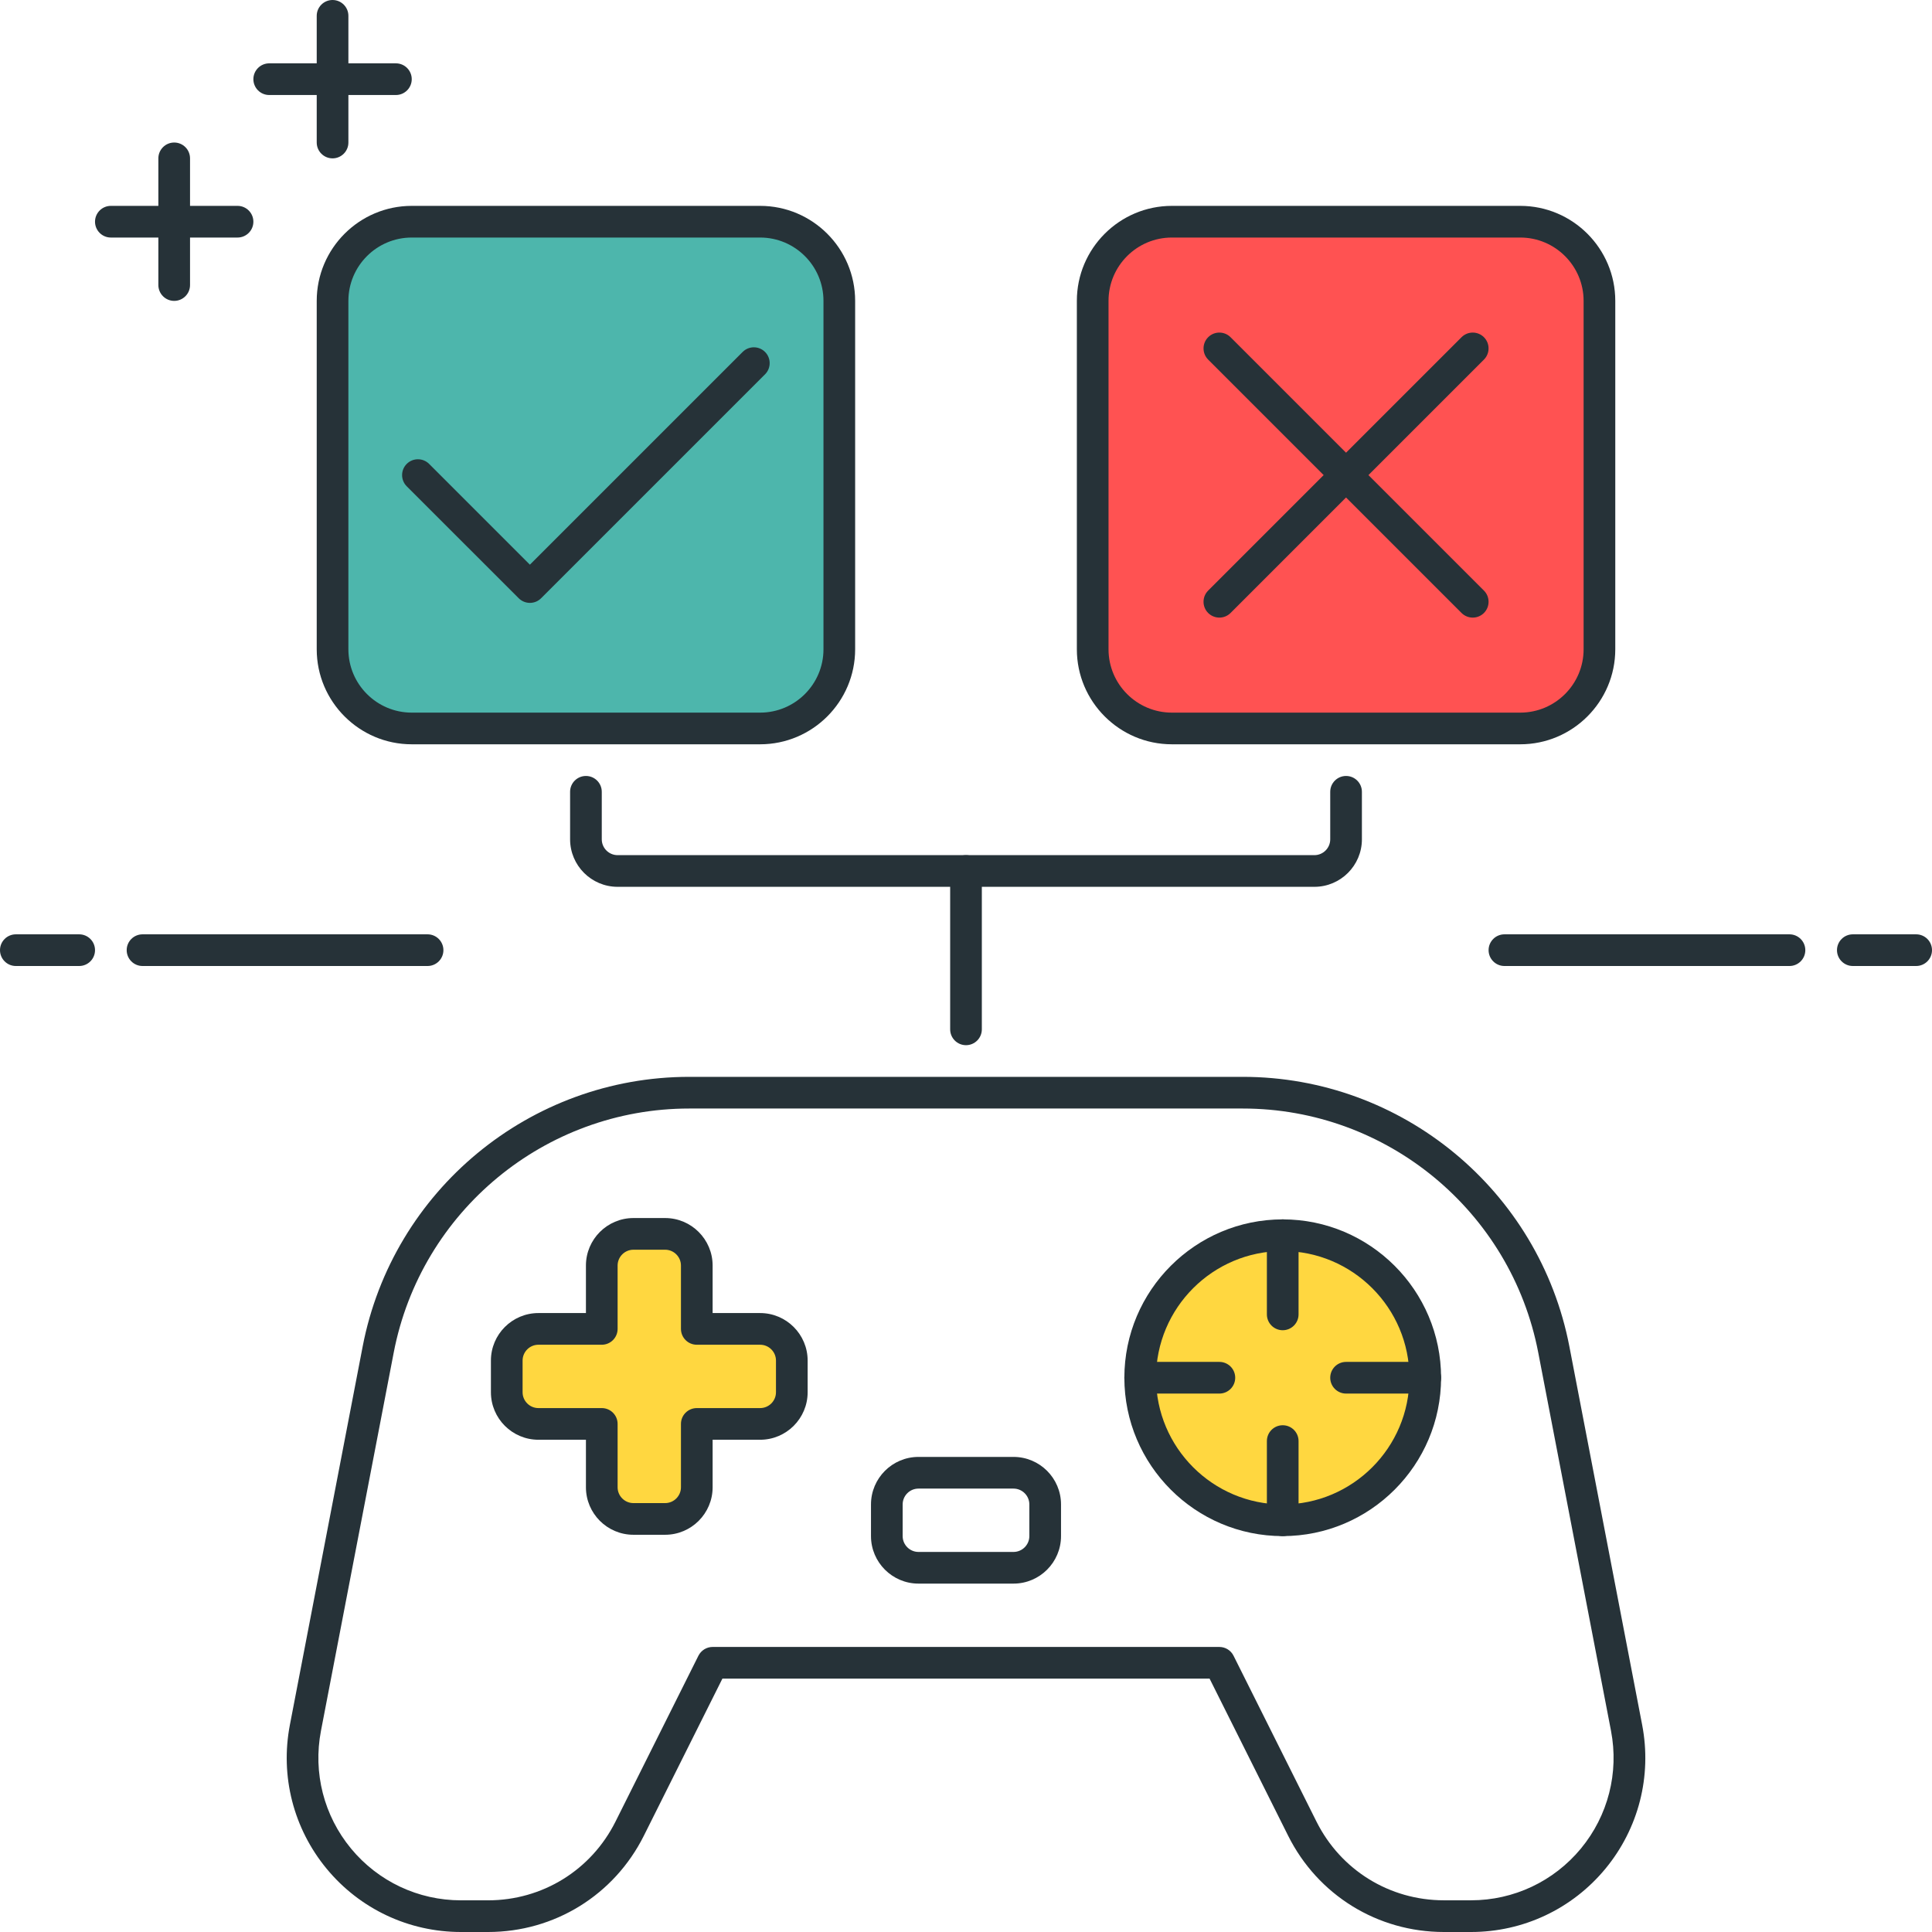 <svg height="488pt" viewBox="0 0 488 488" width="488pt" xmlns="http://www.w3.org/2000/svg"><g fill="#263238"><path d="m100 24h-32c-2.207 0-4-1.793-4-4s1.793-4 4-4h32c2.207 0 4 1.793 4 4s-1.793 4-4 4zm0 0"/><path d="m84 40c-2.207 0-4-1.793-4-4v-32c0-2.207 1.793-4 4-4s4 1.793 4 4v32c0 2.207-1.793 4-4 4zm0 0"/><path d="m60 60h-32c-2.207 0-4-1.793-4-4s1.793-4 4-4h32c2.207 0 4 1.793 4 4s-1.793 4-4 4zm0 0"/><path d="m44 76c-2.207 0-4-1.793-4-4v-32c0-2.207 1.793-4 4-4s4 1.793 4 4v32c0 2.207-1.793 4-4 4zm0 0"/><path d="m20 244h-16c-2.207 0-4-1.793-4-4s1.793-4 4-4h16c2.207 0 4 1.793 4 4s-1.793 4-4 4zm0 0"/><path d="m108 244h-72c-2.207 0-4-1.793-4-4s1.793-4 4-4h72c2.207 0 4 1.793 4 4s-1.793 4-4 4zm0 0"/><path d="m484 244h-16c-2.207 0-4-1.793-4-4s1.793-4 4-4h16c2.207 0 4 1.793 4 4s-1.793 4-4 4zm0 0"/><path d="m452 244h-72c-2.207 0-4-1.793-4-4s1.793-4 4-4h72c2.207 0 4 1.793 4 4s-1.793 4-4 4zm0 0"/><path d="m371.574 488h-6.855c-16.773 0-31.855-9.32-39.352-24.32l-19.84-39.68h-123.055l-19.84 39.68c-7.504 15-22.586 24.32-39.352 24.32h-6.848c-13.168 0-25.539-5.824-33.922-15.977-8.391-10.16-11.777-23.398-9.289-36.336l18.379-95.551c7.598-39.48 42.285-68.137 82.496-68.137h139.824c40.199 0 74.895 28.656 82.492 68.137l18.379 95.551c2.488 12.938-.898 26.176-9.289 36.336-8.391 10.152-20.762 15.977-33.93 15.977zm-191.574-72h128c1.512 0 2.895.855 3.574 2.207l20.945 41.891c6.137 12.27 18.473 19.895 32.199 19.895h6.848c10.777 0 20.891-4.77 27.754-13.07 6.863-8.312 9.633-19.152 7.602-29.73l-18.379-95.551c-6.863-35.711-38.246-61.641-74.621-61.641h-139.844c-36.375 0-67.758 25.93-74.629 61.648l-18.379 95.551c-2.031 10.578.738 21.418 7.602 29.73 6.863 8.301 16.977 13.07 27.754 13.07h6.848c13.727 0 26.062-7.625 32.199-19.895l20.941-41.891c.691-1.359 2.074-2.215 3.586-2.215zm0 0"/></g><path d="m360 348c0 19.883-16.117 36-36 36s-36-16.117-36-36 16.117-36 36-36 36 16.117 36 36zm0 0" fill="#ffd740"/><path d="m324 388c-22.055 0-40-17.945-40-40s17.945-40 40-40 40 17.945 40 40-17.945 40-40 40zm0-72c-17.648 0-32 14.352-32 32s14.352 32 32 32 32-14.352 32-32-14.352-32-32-32zm0 0" fill="#263238"/><path d="m192 335.664h-16v-16c0-4.418-3.586-8-8-8h-8c-4.414 0-8 3.582-8 8v16h-16c-4.414 0-8 3.582-8 8v8c0 4.414 3.586 8 8 8h16v16c0 4.414 3.586 8 8 8h8c4.414 0 8-3.586 8-8v-16h16c4.414 0 8-3.586 8-8v-8c0-4.418-3.586-8-8-8zm0 0" fill="#ffd740"/><path d="m168 387.664h-8c-6.617 0-12-5.383-12-12v-12h-12c-6.617 0-12-5.383-12-12v-8c0-6.617 5.383-12 12-12h12v-12c0-6.617 5.383-12 12-12h8c6.617 0 12 5.383 12 12v12h12c6.617 0 12 5.383 12 12v8c0 6.617-5.383 12-12 12h-12v12c0 6.617-5.383 12-12 12zm-32-48c-2.207 0-4 1.801-4 4v8c0 2.199 1.793 4 4 4h16c2.207 0 4 1.793 4 4v16c0 2.199 1.793 4 4 4h8c2.207 0 4-1.801 4-4v-16c0-2.207 1.793-4 4-4h16c2.207 0 4-1.801 4-4v-8c0-2.199-1.793-4-4-4h-16c-2.207 0-4-1.793-4-4v-16c0-2.199-1.793-4-4-4h-8c-2.207 0-4 1.801-4 4v16c0 2.207-1.793 4-4 4zm0 0" fill="#263238"/><path d="m324 336c-2.207 0-4-1.793-4-4v-20c0-2.207 1.793-4 4-4s4 1.793 4 4v20c0 2.207-1.793 4-4 4zm0 0" fill="#263238"/><path d="m324 388c-2.207 0-4-1.793-4-4v-20c0-2.207 1.793-4 4-4s4 1.793 4 4v20c0 2.207-1.793 4-4 4zm0 0" fill="#263238"/><path d="m360 352h-20c-2.207 0-4-1.793-4-4s1.793-4 4-4h20c2.207 0 4 1.793 4 4s-1.793 4-4 4zm0 0" fill="#263238"/><path d="m308 352h-20c-2.207 0-4-1.793-4-4s1.793-4 4-4h20c2.207 0 4 1.793 4 4s-1.793 4-4 4zm0 0" fill="#263238"/><path d="m256 400h-24c-6.617 0-12-5.383-12-12v-8c0-6.617 5.383-12 12-12h24c6.617 0 12 5.383 12 12v8c0 6.617-5.383 12-12 12zm-24-24c-2.207 0-4 1.801-4 4v8c0 2.199 1.793 4 4 4h24c2.207 0 4-1.801 4-4v-8c0-2.199-1.793-4-4-4zm0 0" fill="#263238"/><path d="m192 184h-88c-11.047 0-20-8.953-20-20v-88c0-11.047 8.953-20 20-20h88c11.047 0 20 8.953 20 20v88c0 11.047-8.953 20-20 20zm0 0" fill="#4db6ac"/><path d="m192 188h-88c-13.23 0-24-10.77-24-24v-88c0-13.23 10.77-24 24-24h88c13.23 0 24 10.77 24 24v88c0 13.23-10.77 24-24 24zm-88-128c-8.824 0-16 7.176-16 16v88c0 8.824 7.176 16 16 16h88c8.824 0 16-7.176 16-16v-88c0-8.824-7.176-16-16-16zm0 0" fill="#263238"/><path d="m133.855 152.281c-1.023 0-2.047-.395-2.832-1.168l-28.289-28.281c-1.559-1.559-1.559-4.098 0-5.656 1.562-1.559 4.098-1.559 5.656 0l25.457 25.457 53.738-53.738c1.559-1.559 4.094-1.559 5.652 0 1.562 1.562 1.562 4.098 0 5.656l-56.566 56.562c-.77.773-1.793 1.168-2.816 1.168zm0 0" fill="#263238"/><path d="m384 184h-88c-11.047 0-20-8.953-20-20v-88c0-11.047 8.953-20 20-20h88c11.047 0 20 8.953 20 20v88c0 11.047-8.953 20-20 20zm0 0" fill="#ff5252"/><path d="m384 188h-88c-13.23 0-24-10.77-24-24v-88c0-13.23 10.77-24 24-24h88c13.23 0 24 10.77 24 24v88c0 13.23-10.77 24-24 24zm-88-128c-8.824 0-16 7.176-16 16v88c0 8.824 7.176 16 16 16h88c8.824 0 16-7.176 16-16v-88c0-8.824-7.176-16-16-16zm0 0" fill="#263238"/><path d="m332 224h-176c-6.617 0-12-5.383-12-12v-12c0-2.207 1.793-4 4-4s4 1.793 4 4v12c0 2.199 1.793 4 4 4h176c2.207 0 4-1.801 4-4v-12c0-2.207 1.793-4 4-4s4 1.793 4 4v12c0 6.617-5.383 12-12 12zm0 0" fill="#263238"/><path d="m244 264c-2.207 0-4-1.793-4-4v-40c0-2.207 1.793-4 4-4s4 1.793 4 4v40c0 2.207-1.793 4-4 4zm0 0" fill="#263238"/><path d="m372 156c-1.023 0-2.047-.391-2.832-1.168l-64-64c-1.559-1.559-1.559-4.098 0-5.656 1.559-1.559 4.098-1.559 5.656 0l64 64c1.559 1.559 1.559 4.098 0 5.656-.777.777-1.801 1.168-2.824 1.168zm0 0" fill="#263238"/><path d="m308 156c-1.023 0-2.047-.391-2.832-1.168-1.559-1.559-1.559-4.098 0-5.656l64-64c1.559-1.559 4.098-1.559 5.656 0 1.559 1.559 1.559 4.098 0 5.656l-64 64c-.777.777-1.801 1.168-2.824 1.168zm0 0" fill="#263238"/></svg>
